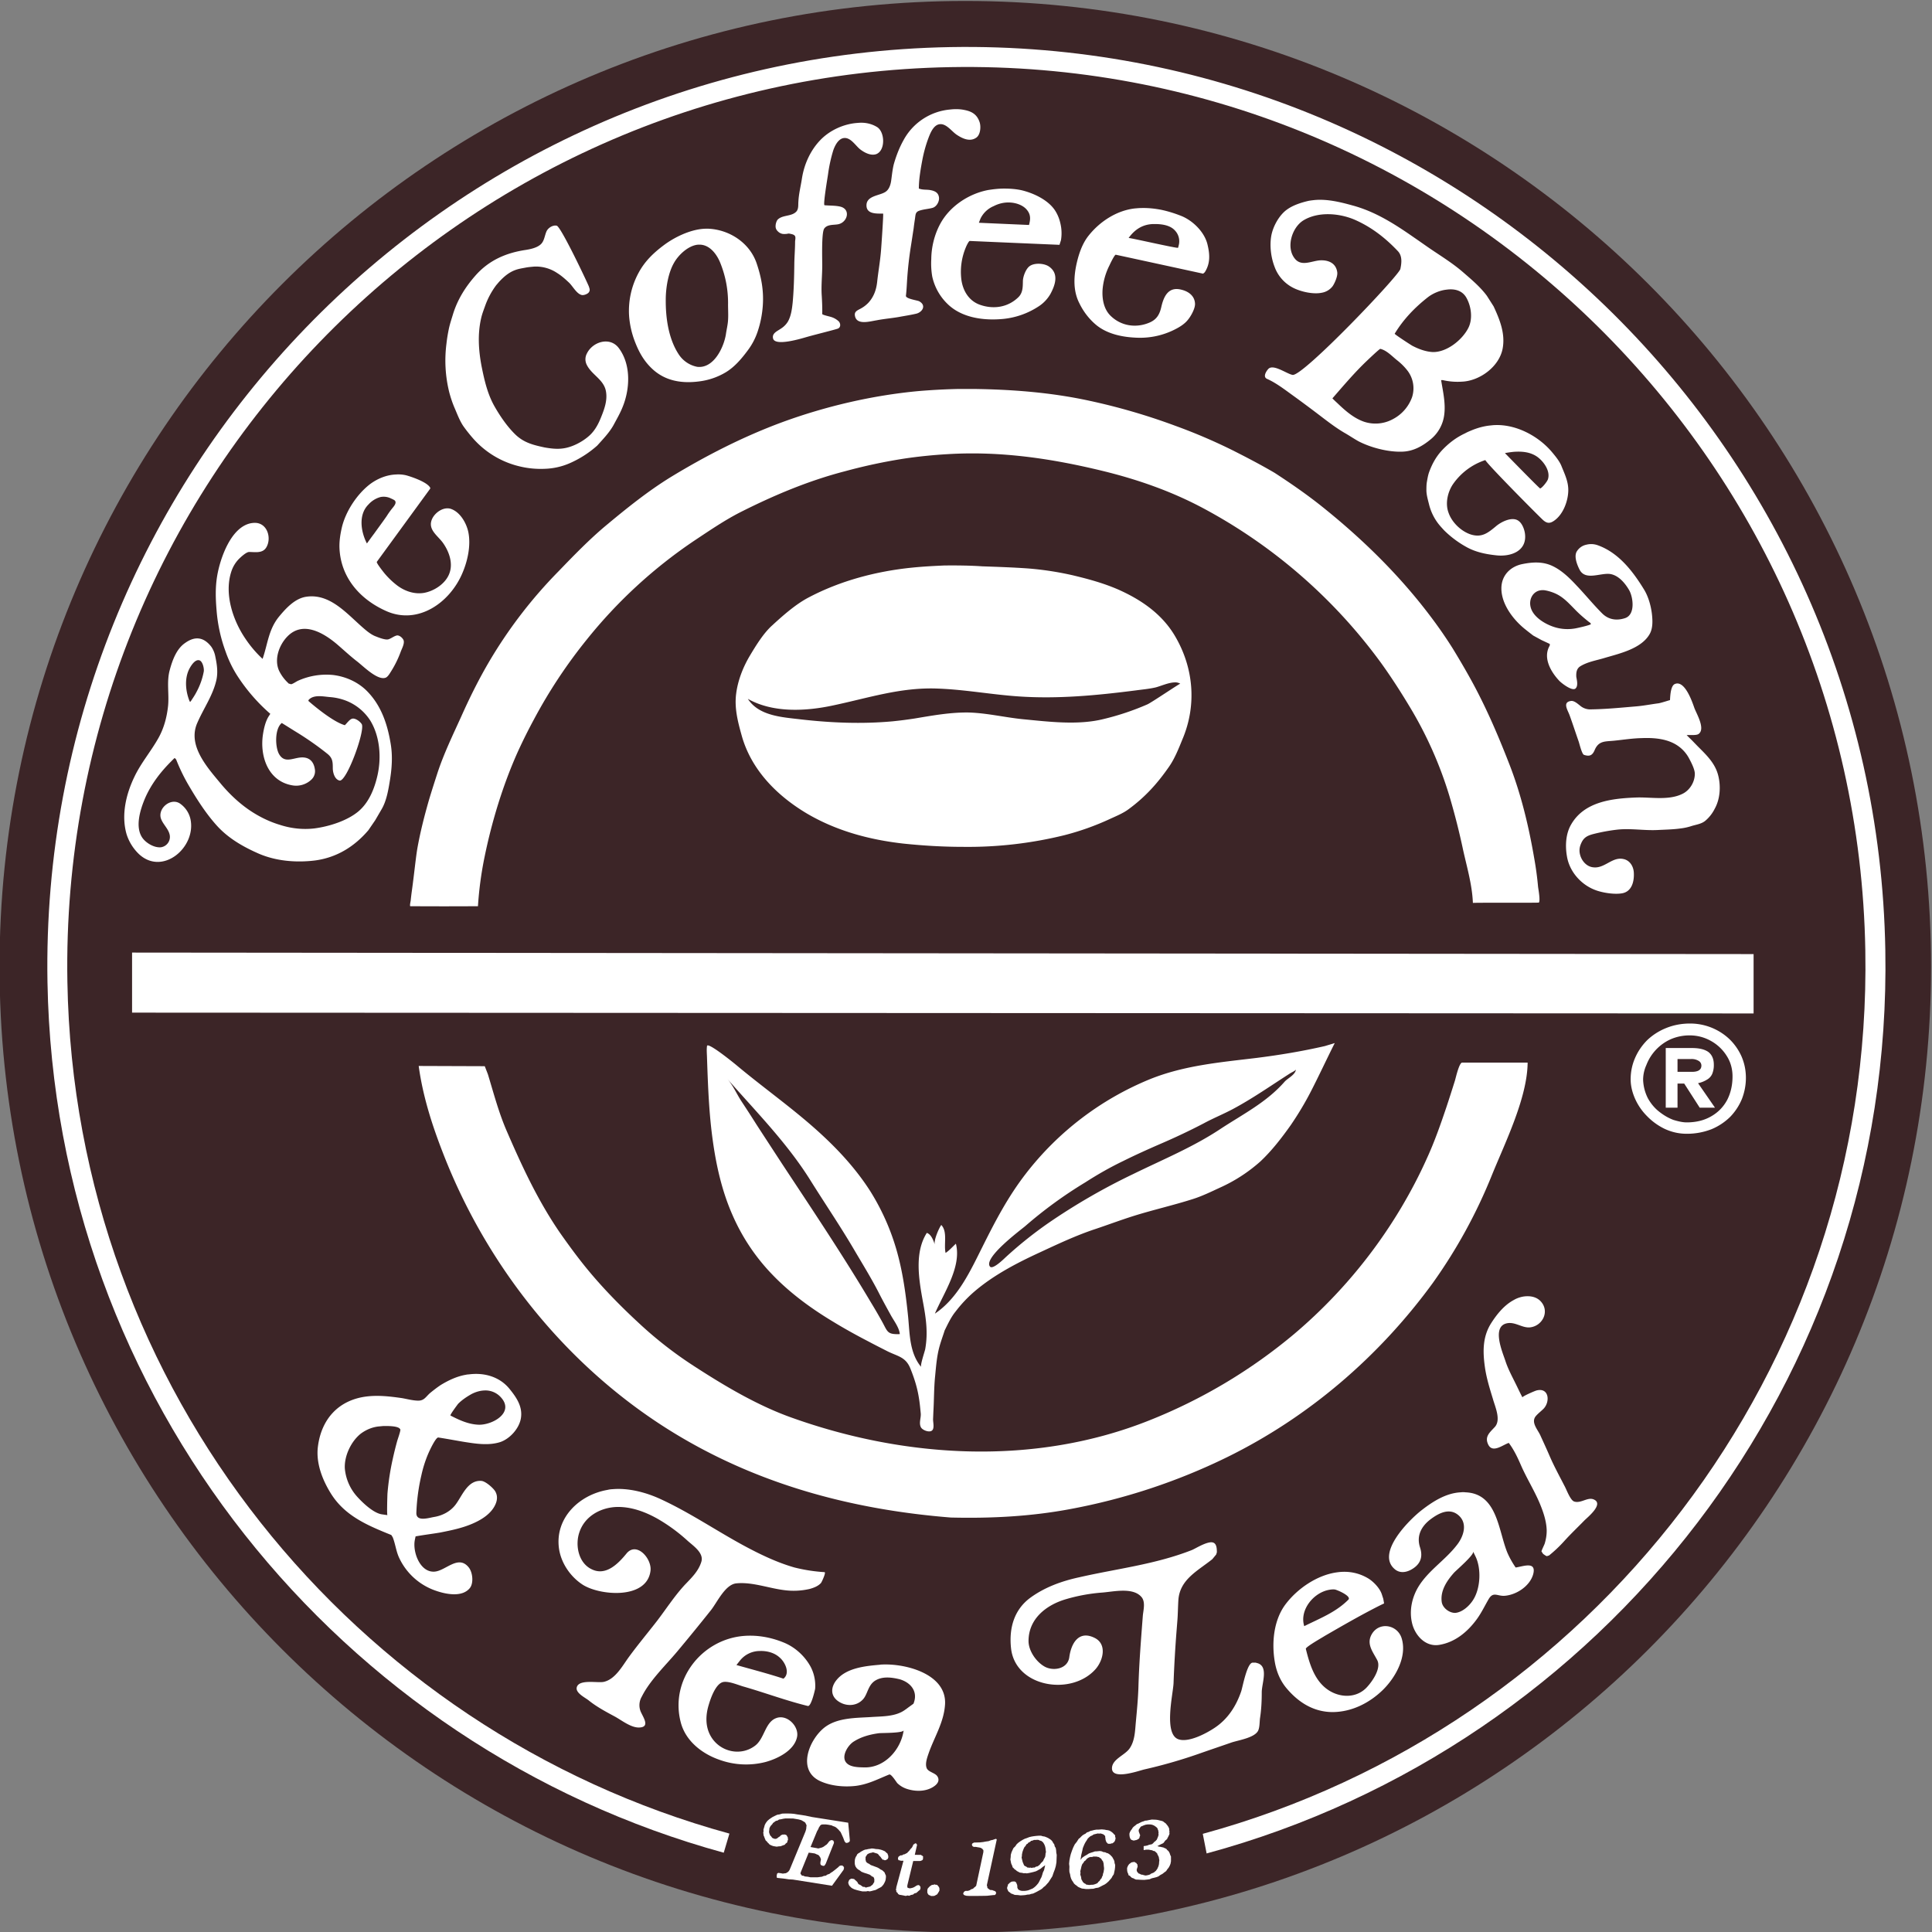 <svg xmlns="http://www.w3.org/2000/svg" xml:space="preserve" width="87.04" height="87.041" viewBox="0 0 87.04 87.041"><rect x="0" y="0" width="87.04" height="87.041" fill="#808080" stroke="none"/><defs><clipPath id="a" clipPathUnits="userSpaceOnUse"><path d="M0 194.991h836.958V0H0Z"/></clipPath></defs><g clip-path="url(#a)" transform="matrix(1.333 0 0 -1.333 -81.9 170.482)"><path d="M0 0c-18.029 0-32.641-14.613-32.641-32.638 0-18.028 14.612-32.643 32.641-32.643 18.024 0 32.639 14.615 32.639 32.643C32.639-14.613 18.024 0 0 0" style="fill:#3c2527;fill-opacity:1;fill-rule:nonzero;stroke:none" transform="translate(94.066 127.861)"/><path d="M0 0v-.029l-.028-.05-.022-.036-.027-.041-.036-.02-.052-.029-.032-.006H-.29l-.022.017-.028.007-.02.011-.026.025-.01.027-.014.022v.09l.014.051.027.031.037.039.027.021.05.032.049.005.048.014.023-.014h.036l.027-.008.024-.032.02-.022.016-.026L0 .041Z" style="fill:#fff;fill-opacity:1;fill-rule:nonzero;stroke:none" transform="translate(93.191 64.026)"/><path d="m0 0 .045-.044.038-.028.012-.032.009-.023.009-.033v-.056L.104-.232.095-.257.073-.27.061-.278.037-.294.023-.299h-.048l-.025.021-.023-.012-.011.018-.036.04-.027.041-.048.047-.018.027-.027.029-.034.016-.038.01-.048.016-.05.014-.024-.012-.049-.009-.035-.009-.043-.019-.037-.023-.026-.04-.014-.024-.017-.023V-.29l.009-.028.008-.034.023-.025.038-.028.035-.014.063-.045.221-.081.052-.027.064-.045.046-.02.05-.044.034-.034.022-.059.013-.023.01-.028v-.056L.024-.956l-.014-.05-.027-.058-.029-.053-.038-.047-.036-.037-.054-.031-.051-.025-.049-.028-.052-.025-.064-.014-.064-.018-.063-.013-.06.012-.061-.013-.06.001H-.76l-.087.019-.09.022-.096.029-.037.017-.036.018-.043.031-.023.027-.028.025-.021.04-.013.037-.008.041.014.022v.021l.014.022.014.029.028.008.012.018.028.005h.017l.052-.01h.021l.017-.021.046-.038.048-.047.019-.042.026-.032.039-.016.035-.02.036-.028.035-.023h.048l.047-.025.058.017.043.008.049.013.042.034.035.024.029.047.03.048v.048l.003.032-.01.045-.013.028-.022.023-.037.008-.028.029-.051.035-.197.065-.079.032-.053.042-.065.039-.041.037-.039.055-.021.057-.008.055v.069l.006.058.012.046.016.041.029.044.021.047.042.035.041.021.036.029.05.027.044.024.052.021.057.008.054.013.061.008.052.011.058-.004.084-.015.083-.005.076-.016.051-.015.071-.03z" style="fill:#fff;fill-opacity:1;fill-rule:nonzero;stroke:none" transform="translate(91.349 65.324)"/><path d="m0 0 .01.014.011.015H.06L.071.012l.013-.015V-.01l.009-.01-.077-.338L.2-.361h.026l.013-.014.026-.009.009-.009.011-.016.016-.009-.007-.03v-.05L.285-.519.27-.539.251-.548.226-.559.198-.567H-.037l-.2-.828V-1.45l.008-.017.029-.014h.01l.025-.01h.024l.047.01.05.013.054.027.05.033.024.012.028.017.01-.012.024.012h.012l.012-.017.014-.015.014-.013.01-.017v-.068l-.015-.009v-.028L.17-1.555l-.056-.05-.043-.039-.067-.018-.053-.042-.062-.01-.06-.029-.058.011-.062-.016-.076.016-.074.014-.061.009-.027.015-.023.016-.009.025-.028.028-.011.008-.01.02v.042l-.017.026.017.031v.039l.243.9h-.105l-.02.019-.027-.008-.015.013-.008.016-.01.006v.056l.01.009v.016l.023.023.017.009.022.016.024.009h.041l.048.03.039.005.049.027.04.02.021.028.039.035.05.067.05.053.027.052.023.054z" style="fill:#fff;fill-opacity:1;fill-rule:nonzero;stroke:none" transform="translate(92.342 65.564)"/><path d="m0 0 .052-.01.063-.011.042-.022.048-.017.037-.015.043-.032.036-.033.035-.034.022-.028.039-.042.019-.037.023-.049.048-.107.045-.119.011-.024h.012l.007-.015.012-.016.036-.004.023.004.032.013.028.018.016.024.003.013v.028L.677.068-.545.26l-.221.047-.145.023-.135.019-.11.019-.096.008-.104.003h-.094l-.104-.003-.091-.027-.077-.012-.086-.041-.064-.031-.069-.045-.057-.041-.057-.05-.053-.071-.036-.07-.02-.075-.024-.079.005-.053-.011-.045.006-.044.005-.053.019-.039.018-.052.019-.043.013-.034.038-.033.032-.042.03-.026.027-.033.038-.023.054-.023.041-.014.046-.008.068-.011.074.011.059.003.075.029.066.023.022.029.018.018.03.018.02.037v.027l.02.037-.004.034-.005.051-.021.033-.02.04h-.008l-.03.015-.022.005h-.013l-.023.002-.029-.007-.023.005-.024-.02-.029-.009-.014-.026-.06-.038-.027-.023-.03-.02-.027-.008-.032-.004-.067.021-.031.019-.033.048-.028.024-.023.053-.015.044-.004.044.009.053.002.047.024.057.035.049.033.031.03.048.039.028.058.043.057.012.05.034.074.011.071.016.072.01h.079l.086-.001h.088l.097-.016.096-.016.083-.023.036-.018.037-.023.023-.012.031-.02.022-.025.01-.027L-.737 0l.007-.036-.007-.034-.003-.056-.01-.048-.02-.063-.533-1.288-.032-.048-.03-.027-.031-.022-.04-.018-.048-.005-.048-.008-.064.013-.062.008-.023.005-.018-.01h-.009l-.014-.008-.006-.029-.012-.028.002-.026-.002-.044.004-.01.014-.016.26-.028.133-.02.138-.008 1.32-.209.378.52.018.026v.017l.007.022.007.029-.014.009v.017l-.009.013-.019.019H.483l-.008.012-.025.004-.014-.01-.027.006-.015-.012-.023-.008-.015-.024-.104-.085-.104-.081-.054-.033-.052-.04-.071-.024-.051-.036-.066-.009-.067-.027-.06-.007-.078-.011h-.252l-.086.018-.099.01-.046.023-.05.003-.021.025-.017.023-.013.019v.01l.002.013v.01l.275.678.072-.008.072-.01.063-.01.068-.031.047-.018.025-.022.02-.025.01-.019.02-.028.004-.025.013-.022-.005-.037-.008-.037-.007-.055v-.007l.003-.029.012-.033.022-.01.034-.015.025-.006.043.006.01.015.002.007.018.023.015.027.271.683.004.019v.013l.002.013-.011.011-.006.031-.034.018-.028.007-.024-.007-.042-.022-.013-.015L.021-.58l-.03-.042-.041-.046-.045-.031-.058-.043-.054-.027-.066-.018-.063-.016-.028.007-.032.006-.2.036.221.535.039.067.025.061.03.043.017.027.015.011.017.01.025.008.051.002h.072z" style="fill:#fff;fill-opacity:1;fill-rule:nonzero;stroke:none" transform="translate(89.43 66.223)"/><path d="m0 0 .073.01.061.014.046.02.055.011.043.009.046.037.03.037.041.029.026.027.022.024.02.046.017.041.01.027.015.054-.007.037.007.036L.498.49.494.53.48.557.472.588l-.011.02-.022.024-.026.021-.047.034-.053.026-.065.018-.059.002H.134L.066.723.004.702-.044.68-.09.663-.122.624-.141.588-.154.583-.162.557-.17.521l.003-.006.005-.036.021-.05.004-.021.015-.022V.345L-.137.319-.141.283-.162.251-.198.229-.217.218-.252.205-.306.194-.329.187l-.036.007-.027.011-.026.008-.015.016-.02.026-.014.041-.005.016-.009.063.001.054.018.05.029.051.036.046.028.048.04.039.044.033.057.048.046.017.06.031.059.028.058.018.058.023.051.003.064.015.108.019L.4.893.452.888.498.879.555.864.608.852.655.836.704.797.744.77.776.731.807.693l.03-.045.026-.06.003-.06.008-.042L.866.463.874.429.866.392l-.02-.04L.825.305.81.283.79.235.76.213.723.18.695.138.663.101.568.055.463 0 .52-.019l.048-.005.052-.013.043-.008L.7-.063.741-.08l.03-.018.027-.037.027-.02.021-.024.031-.055.02-.062.026-.056v-.161L.908-.595.884-.656l-.038-.07-.048-.059L.76-.844.695-.891.636-.938.568-.974l-.07-.05-.065-.025-.088-.023-.069-.015-.075-.033-.081-.011-.103-.011-.112.003-.113.007-.05.001-.051.021-.039.023-.044.012-.041.033-.029.034-.048.023-.014.053-.02.041-.012.047-.004.059v.047l.02.052.021.04.033.042.028.019.04.032.042.01.028.003.036.007.027-.02.027-.015.018-.007.007-.029.022-.013.003-.029v-.021l.006-.026-.015-.04-.011-.038-.009-.031.004-.023.005-.025.017-.025.003-.017.026-.012.015-.026.026-.002.057-.031.049-.005.052-.017.054-.009.049.009.051.011.047.017.03.025.047.018.05.022.03.026.038.031.03.042.02.028.017.041.018.038.016.059.006.046.002.041.008.064-.01.049-.009.059-.021.044-.018.031-.02.054-.024.018L.4-.193l-.034.027-.039.002-.038.023-.041.006-.077.015H.086L0-.135Z" style="fill:#fff;fill-opacity:1;fill-rule:nonzero;stroke:none" transform="translate(100.093 65.5)"/><path d="M0 0v.016L-.018.03H-.04L-.08.016l-.06-.021-.055-.01-.078-.03-.105-.015-.078-.015-.106-.012-.209-.006-.01-.011H-.79l-.026-.015-.014-.018-.009-.029.013-.033.01-.019.016-.005.019-.017h.079l.051-.01.062-.01.046-.01.043-.026.021-.013.01-.024.019-.012v-.069L-.684-1.51l-.009-.043-.036-.037-.034-.025-.037-.038-.066-.021-.042-.03-.066-.022h-.076l-.038-.018-.023-.021-.011-.027-.013-.023.013-.027.015-.02.035-.017.051-.013.087-.005h.124l.246.001.234.004.225.025h.038l.025.019.019.026V-1.77l-.008.011-.015.013-.014.014-.023.006-.037.013-.032.014h-.043l-.038.009-.034.027-.026.017-.025.031v.034l-.015.037.006.038z" style="fill:#fff;fill-opacity:1;fill-rule:nonzero;stroke:none" transform="translate(95.126 65.713)"/><path d="M0 0h-.065l-.047-.021-.053-.011-.029-.032-.055-.024-.035-.042-.035-.017-.033-.061-.033-.031-.029-.059-.017-.045-.02-.056-.011-.048-.01-.054v-.043l-.011-.048.021-.091.018-.068.027-.063.012-.031.011-.019.029-.02.026-.011.024-.013.026-.024h.039l.022-.009.05.007.036-.012.052.014h.048l.048.031.047.007.051.034.037.035.03.042.037.035.036.037.023.054.019.034.027.051.01.06.004.055.014.048-.007.053-.011.091-.017.067-.03.066-.013.018-.015.026-.025.024-.027.023-.025.013-.037.007-.03.018-.036.008H.036L0 0m-.429-1.869-.092-.005-.09.012-.104.005-.075.032-.033.008-.039.027-.03.025-.027.019-.022.025-.009.036-.018.023-.004.051.012.039.012.033.007.038.032.026.028.029.033.022.036.017.054.004h.034l.027-.008.026-.023.013-.023.011-.031.015-.032.006-.071v-.026l.015-.026.012-.026.029-.021.049-.021.049-.01H-.37l.072.01.062.017.058.025.066.026.057.04.048.041.047.051.044.054.037.066.029.063.039.071.027.081.021.076.039.079.039.167-.087-.061-.069-.058-.086-.048-.069-.037-.087-.025-.071-.017-.079-.017-.074-.012-.05.007-.058-.003-.05.013-.055.006-.033.007-.052.03-.035.017-.044.04-.034.019-.032.037-.035.031-.016.055-.022.045-.017.049-.008.05-.014.063.011.087.003.072.025.088.033.073.032.068.061.059.047.07.054.05.076.055.076.046.066.034.071.024.086.034.077.018.079.013.079.009.088.007h.069l.066-.02.061-.009L.361.09.412.067.463.035.514 0l.043-.047.026-.049.04-.057.014-.063.034-.055.014-.078.005-.08.015-.077L.7-.635.695-.758.673-.884.642-.993l-.046-.119-.039-.116-.058-.09-.069-.109-.079-.088-.036-.04-.052-.038-.047-.048-.045-.032-.046-.026-.052-.029-.059-.032-.056-.027-.051-.024-.072-.014-.05-.018-.074-.005-.063-.014Z" style="fill:#fff;fill-opacity:1;fill-rule:nonzero;stroke:none" transform="translate(96.45 65.708)"/><path d="m0 0-.051-.016h-.06l-.046-.016-.056-.033-.028-.03-.035-.043-.036-.023-.032-.055-.034-.038-.019-.047-.013-.041-.011-.054-.012-.048-.014-.055.008-.048-.008-.061.026-.082.011-.079.032-.056.017-.034.029-.027.022-.022.028-.007.026-.026.025-.011.04-.003.036-.008.037.003.05.005h.048l.063.017.052.02.04.021.034.045.035.027.032.054.037.038.017.053.02.033.012.068.019.054.007.052.008.048-.001.05-.007.05-.007.087-.019.072-.04.051-.013.028-.019.022-.026.014L.2-.032l-.027.016-.026.003-.043.011h-.03L0 0m.566.428L.529.432.496.43.464.453.448.477.425.5v.021L.407.56.406.599.397.634v.037L.385.707.369.714.356.732.329.751l-.028.01-.06.019L.187.774.145.78.066.761.002.745-.041.714-.103.688-.149.65-.195.606l-.04-.068-.033-.049-.033-.061-.031-.07-.029-.073-.017-.082-.019-.08-.017-.069-.025-.169.056.074.082.057.07.039.074.048.069.026.074.022.061.022.057.002.051.005.059.006.068-.011.049-.024.065-.007.038-.021.05-.013.039-.023.043-.033.036-.038.031-.032.027-.049.028-.05.018-.046.006-.059.02-.065-.004-.087-.009-.072-.015-.071-.018-.084-.047-.069L.61-.724.552-.791.505-.844.434-.906.377-.945l-.07-.034-.071-.038-.073-.035-.087-.013-.08-.024-.077-.004-.088-.006h-.087l-.07.01-.066.007-.062.025-.069.032-.042.037-.047.033-.045.04-.038.063-.031.043-.03.06-.023.074-.013.076-.022.074-.004.081.004.102-.011.098.011.112.022.116.024.097.042.122.04.102.053.107.067.083.063.1.049.039.035.037.046.043.047.031.058.029.043.04.061.019.061.033.062.013.061.017.075.012h.06l.123.009.099-.009.054-.012.044-.005.054-.012L.566.86.602.838.633.814.66.791.686.759.719.732.732.703v-.04l.015-.04L.739.586.732.55.719.527.704.495.672.471.639.445.602.444Z" style="fill:#fff;fill-opacity:1;fill-rule:nonzero;stroke:none" transform="translate(98.398 65.148)"/><path d="M0 0c-12.681 3.473-22.137 14.993-22.375 28.788-.291 16.756 13.098 30.62 29.858 30.914C24.234 59.997 38.1 46.6 38.39 29.851c.251-14.181-9.3-26.288-22.392-29.859l.13-.663c13.406 3.63 23.197 16.02 22.938 30.53-.296 17.126-14.476 30.818-31.599 30.52-17.125-.303-30.813-14.477-30.515-31.604C-22.8 14.676-13.154 2.909-.192-.646L0 0" style="fill:#fff;fill-opacity:1;fill-rule:nonzero;stroke:none" transform="translate(86.093 65.923)"/><path d="M0 0a.341.341 0 0 0 .204-.044C.19-.029-.79-.696-.912-.744a8.833 8.833 0 0 0-1.477-.494c-.863-.216-1.851-.09-2.727-.006-.612.061-1.219.21-1.838.227-.614.008-1.217-.102-1.815-.202a14.382 14.382 0 0 0-.747-.096c-1.038-.095-2.077-.053-3.114.066-.621.074-1.409.114-1.781.693.854-.483 1.973-.42 2.899-.218 1.19.252 2.267.613 3.504.566.925-.032 1.833-.204 2.755-.266 1.322-.09 2.634.035 3.946.203.226.031.453.05.675.101.169.043.423.16.632.17m-7.761 3.952c.427.003.852 0 1.276-.029.513-.018 1.032-.035 1.548-.072a10.515 10.515 0 0 0 1.512-.232c.523-.125 1.031-.263 1.529-.479.76-.337 1.452-.806 1.894-1.528C.66.521.77-.765.274-1.929c-.122-.3-.257-.64-.442-.908-.398-.576-.813-1.036-1.378-1.45-.186-.138-.413-.229-.623-.326a8.946 8.946 0 0 0-1.541-.55 13.59 13.59 0 0 0-3.416-.395c-.685 0-1.354.04-2.033.111-1.157.131-2.277.434-3.279 1.029-1.014.609-1.873 1.486-2.187 2.642-.127.455-.242.905-.183 1.382.056.459.237.917.471 1.307.2.334.451.744.741 1.007.368.338.804.726 1.249.956 1.072.564 2.285.882 3.485 1.003.369.038.738.057 1.101.073" style="fill:#fff;fill-opacity:1;fill-rule:evenodd;stroke:none" transform="translate(101.127 104.83)"/><path d="M0 0c.167.02.341.017.498-.018.262-.053.419-.166.501-.411.049-.154.028-.415-.106-.517-.215-.157-.469-.039-.662.089-.176.113-.36.398-.594.359-.218-.035-.327-.356-.392-.531a4.543 4.543 0 0 1-.178-.655c-.059-.31-.122-.667-.122-.987.127-.047.224-.032.357-.047.152-.025.295-.069.322-.243.024-.134-.073-.323-.218-.363-.138-.038-.284-.045-.422-.088-.158-.045-.148-.131-.169-.271-.016-.109-.033-.218-.046-.334-.034-.216-.066-.437-.101-.652a12.61 12.61 0 0 1-.114-1.005c-.015-.207-.021-.414-.046-.619-.014-.105.391-.155.449-.188.256-.142.101-.373-.104-.42-.19-.045-.385-.073-.575-.109-.255-.045-.513-.065-.766-.115-.214-.033-.65-.167-.722.13-.036.141.038.188.154.248.115.058.209.126.298.219.182.2.265.437.294.701.038.354.103.71.131 1.07.008.088.088 1.24.07 1.24-.207 0-.566-.028-.562.281.002.318.424.322.624.442.137.076.191.247.211.393.026.187.043.368.088.552.08.28.187.56.329.813A1.988 1.988 0 0 0 0 0" style="fill:#fff;fill-opacity:1;fill-rule:evenodd;stroke:none" transform="translate(93.55 124.192)"/><path d="M0 0c.224.022.449-.02.645-.14.267-.162.291-.791-.025-.915-.178-.063-.385.042-.527.147-.169.121-.331.428-.574.395-.185-.026-.299-.255-.355-.419a5.073 5.073 0 0 1-.176-.811c-.01-.078-.175-1.036-.117-1.04.166-.015.358-.008.519-.044.389-.084.254-.558-.083-.603-.147-.023-.353 0-.449-.145-.092-.14-.065-1.009-.065-1.243 0-.341-.04-.677-.017-1.021.013-.209.021-.409.017-.62 0-.031.252-.084.279-.095a.64.64 0 0 0 .28-.156c.06-.067.074-.189-.022-.239-.06-.029-.769-.204-1.051-.284-.164-.047-1.067-.328-1.146-.06-.052.187.149.257.269.344a.725.725 0 0 1 .229.232c.11.19.14.433.163.649.039.428.05.864.055 1.299.003.249.026.5.026.75 0 .062.037.173-.023.218-.041.039-.123.048-.175.06-.03.004-.078-.012-.11-.012a.625.625 0 0 0-.106 0 .3.3 0 0 0-.179.099.22.22 0 0 0-.065.179c0 .056.026.151.065.201.167.174.475.101.638.28.079.091.057.226.067.336.013.262.08.52.12.782.075.478.284.944.62 1.294C-.948-.243-.467-.028 0 0" style="fill:#fff;fill-opacity:1;fill-rule:evenodd;stroke:none" transform="translate(90.437 123.74)"/><path d="M0 0a.222.222 0 0 0 .096 0c.146-.036 1.048-1.949 1.086-2.054.026-.081.052-.134-.01-.21-.047-.05-.174-.101-.245-.075-.163.048-.291.294-.411.41-.127.12-.256.236-.405.329a1.286 1.286 0 0 1-.785.217c-.089-.009-.174-.015-.259-.03-.121-.024-.256-.042-.371-.086-.212-.077-.375-.217-.525-.374-.042-.044-.079-.092-.117-.134a2.636 2.636 0 0 1-.386-.727c-.047-.13-.098-.263-.128-.401-.121-.531-.086-1.079.016-1.615.095-.473.201-.945.444-1.368.192-.335.431-.683.708-.949.289-.272.6-.346.973-.427.208-.037.423-.064.634-.033.315.042.672.233.9.446.187.177.297.395.39.632.107.265.207.553.156.844-.069.414-.498.564-.66.925a.412.412 0 0 0 .014.359c.195.404.79.584 1.085.176.413-.56.374-1.377.119-1.994-.084-.209-.198-.403-.305-.604-.145-.257-.353-.471-.548-.688a3.512 3.512 0 0 0-.945-.603 2.287 2.287 0 0 0-.829-.183 3.047 3.047 0 0 0-.862.085 3.02 3.02 0 0 0-1.575.958c-.112.129-.224.27-.323.411-.116.177-.192.379-.277.578-.077.175-.14.362-.19.55a4.454 4.454 0 0 0-.095 1.652c.017.158.044.32.076.476.035.176.092.34.143.511.151.491.411.911.747 1.295.458.529 1.046.785 1.728.884.154.026.336.066.463.163.147.108.154.299.22.453.038.095.145.18.253.201" style="fill:#fff;fill-opacity:1;fill-rule:evenodd;stroke:none" transform="translate(80.16 120.266)"/><path d="M0 0c1.32-.016 2.638-.117 3.93-.397a21.165 21.165 0 0 0 2.92-.851 18.673 18.673 0 0 0 1.915-.818c.486-.245.962-.493 1.435-.77.544-.354 1.074-.72 1.583-1.125 1.33-1.061 2.561-2.258 3.597-3.61.295-.384.581-.79.841-1.204.244-.4.482-.806.703-1.216.462-.864.837-1.739 1.189-2.642.409-1.037.671-2.127.859-3.224.058-.323.102-.647.131-.97.012-.092.081-.464.027-.532.013-.013-2.23.002-2.23-.013-.023.599-.197 1.194-.327 1.774a23.423 23.423 0 0 1-.47 1.851 13.26 13.26 0 0 1-1.348 3.021c-.301.5-.613.985-.953 1.458a17.87 17.87 0 0 1-6.015 5.236c-1.07.572-2.217.973-3.398 1.261-1.727.42-3.443.675-5.23.568-.492-.028-.99-.078-1.473-.15a18.336 18.336 0 0 1-2.006-.428c-1.235-.32-2.402-.812-3.538-1.385-.544-.278-1.042-.621-1.551-.958a16.364 16.364 0 0 1-3.644-3.352 17.03 17.03 0 0 1-1.786-2.702 17.979 17.979 0 0 1-.549-1.104c-.5-1.12-.87-2.34-1.116-3.541a12.128 12.128 0 0 1-.222-1.659 174.5 174.5 0 0 0-2.288 0c-.022.02.011.162.014.185.009.092.02.179.032.276.054.38.096.765.144 1.146.015.116.03.227.048.336.099.558.237 1.099.393 1.643.092.309.189.609.286.909.213.652.523 1.293.805 1.913.274.616.575 1.223.914 1.806a15.735 15.735 0 0 0 2.382 3.112c.503.522 1.023 1.059 1.579 1.526.713.594 1.425 1.17 2.216 1.657 1.189.723 2.441 1.362 3.746 1.845 1.471.541 3.074.915 4.63 1.057.455.038.911.062 1.363.071z" style="fill:#fff;fill-opacity:1;fill-rule:evenodd;stroke:none" transform="translate(94.32 114.748)"/><path d="M0 0c.336.151.591-.6.661-.801.068-.192.379-.698.154-.879-.073-.067-.308-.032-.412-.047l.18-.176.18-.186c.31-.312.618-.594.716-1.04.08-.355.051-.767-.13-1.089a1.266 1.266 0 0 0-.324-.409c-.139-.109-.316-.124-.482-.179a1.902 1.902 0 0 0-.349-.074c-.247-.035-.512-.039-.76-.052-.455-.025-.915.061-1.368.013a6.169 6.169 0 0 1-.83-.153c-.238-.064-.339-.146-.421-.366a.536.536 0 0 1-.017-.319c.05-.211.216-.409.438-.435.389-.057.646.363 1.028.279.215-.042.337-.241.352-.445.021-.305-.062-.656-.397-.714-.243-.041-.573.007-.808.078-.53.159-.966.624-1.055 1.176-.061.351-.041.759.142 1.071.448.782 1.397.882 2.203.913.489.017 1.076-.104 1.539.114.26.115.439.401.439.689-.002.156-.126.391-.199.527a1.196 1.196 0 0 1-.361.408c-.356.253-.821.286-1.242.269-.3-.006-.598-.053-.897-.084-.322-.036-.549.011-.689-.326-.078-.18-.174-.216-.357-.156-.076.023-.161.406-.188.472-.1.285-.194.576-.297.86-.065.182-.253.446.04.489.108.019.232-.096.309-.155a.53.53 0 0 1 .389-.128c.502.008 1.002.058 1.5.1.257.021.511.072.767.105.109.019.368.107.386.107.008.185.03.484.16.543" style="fill:#fff;fill-opacity:1;fill-rule:evenodd;stroke:none" transform="translate(118.042 104.774)"/><path d="M0 0v-2.006l-54.803.027v2.03z" style="fill:#fff;fill-opacity:1;fill-rule:evenodd;stroke:none" transform="translate(120.707 95.648)"/><path d="M0 0h2.211c-.007-1.178-.754-2.691-1.198-3.78A17.525 17.525 0 0 0-1-7.457c-1.814-2.486-4.194-4.529-6.958-5.885a20.602 20.602 0 0 0-5.284-1.747c-1.341-.252-2.681-.319-4.041-.287-3.172.253-6.215 1.035-8.986 2.637-3.739 2.16-6.619 5.661-8.173 9.669-.375.96-.687 1.937-.826 2.956l2.233-.008.106-.273c.197-.648.37-1.31.641-1.929.522-1.206 1.06-2.362 1.805-3.443.215-.305.434-.608.662-.901.604-.78 1.296-1.493 2.016-2.157a13.385 13.385 0 0 1 1.822-1.42c1.041-.676 2.17-1.35 3.346-1.764 3.849-1.371 8.202-1.622 12.056-.086a17.894 17.894 0 0 1 4.898 2.919A16.967 16.967 0 0 1-2.048-4.88c.316.534.605 1.084.859 1.653.254.554.458 1.137.653 1.715.099.298.194.595.289.898C-.221-.533-.105 0 0 0" style="fill:#fff;fill-opacity:1;fill-rule:evenodd;stroke:none" transform="translate(110.859 91.981)"/><path d="M0 0c.199.025.402-.008.546-.148.342-.343.078-.859-.356-.898-.27-.019-.499.203-.784.136-.504-.121-.133-.979-.042-1.254.09-.282.225-.527.352-.786.077-.154.147-.309.229-.462-.014.033.438.23.482.236.41.102.461-.37.237-.613-.077-.079-.178-.155-.255-.241-.192-.21.038-.45.135-.652.103-.227.21-.457.309-.686.15-.352.336-.691.513-1.035.067-.119.195-.483.326-.527.226-.076.453.157.658.071.364-.149-.2-.6-.309-.709-.227-.233-.467-.46-.686-.703a4.404 4.404 0 0 0-.511-.483l-.077-.024-.048.024-.074.051-.055.082c-.014.014.1.238.107.269.044.144.07.298.067.455-.01.312-.117.62-.235.904-.184.436-.435.837-.625 1.266-.119.274-.239.534-.421.777-.207-.07-.545-.354-.693-.06-.139.28.063.422.225.603.211.242.003.683-.069.945-.111.362-.225.728-.275 1.108-.07.516-.069 1.005.221 1.458.196.305.441.606.764.778.097.057.219.1.344.118" style="fill:#fff;fill-opacity:1;fill-rule:evenodd;stroke:none" transform="translate(112.95 84.077)"/><path d="M0 0c.538.047 1.121-.105 1.602-.324C2.609-.785 3.5-1.4 4.472-1.924c.529-.284 1.1-.558 1.682-.723a5.617 5.617 0 0 1 1.013-.157c.061-.003-.094-.334-.118-.364-.094-.108-.245-.165-.382-.203a2.406 2.406 0 0 0-.89-.037c-.522.069-1.067.278-1.591.225-.373-.036-.642-.629-.852-.899a74.845 74.845 0 0 0-1.146-1.405c-.387-.462-.922-.972-1.195-1.52a.572.572 0 0 1-.041-.505c.08-.189.323-.517-.023-.541-.291-.027-.621.248-.862.376-.298.16-.609.327-.87.538-.122.098-.47.26-.399.458.092.265.708.123.911.17.391.089.63.545.849.844.305.417.634.81.95 1.217.308.404.588.839.934 1.214.222.233.465.462.562.783.092.298-.272.537-.466.711a5.781 5.781 0 0 1-.977.721C1.115-.763.6-.572.082-.604c-.524-.039-1.021-.328-1.197-.843-.155-.438-.037-1.052.417-1.261.479-.235.895.195 1.17.531.341.42.861-.166.814-.576-.117-.992-1.736-.845-2.306-.466-.417.276-.73.746-.791 1.241C-1.935-.97-1.127-.191-.168-.024A.83.83 0 0 0 0 0" style="fill:#fff;fill-opacity:1;fill-rule:evenodd;stroke:none" transform="translate(82.14 77.563)"/><path d="M0 0c.22.03.232-.175.232-.337L.208-.412l-.13-.157c-.49-.394-1.1-.682-1.147-1.384-.015-.232-.015-.466-.034-.696l-.025-.316a41.985 41.985 0 0 1-.104-1.796c-.016-.371-.35-1.754.186-1.901.345-.101.926.208 1.206.396.443.295.724.732.894 1.23.046.13.196.97.388.97h.102l.075-.021c.362-.125.13-.683.13-.981 0-.292-.014-.59-.059-.875-.016-.122-.008-.309-.065-.425-.125-.24-.663-.317-.901-.397-.384-.134-.769-.263-1.154-.399a16.856 16.856 0 0 0-1.795-.512c-.19-.046-1.088-.368-1.088.038 0 .309.437.443.595.672.178.254.184.586.211.884.037.398.075.789.088 1.189.023.808.087 1.609.149 2.415.018.193.099.473-.053.639-.292.326-.933.173-1.31.143a5.928 5.928 0 0 1-1.233-.224c-.658-.192-1.267-.655-1.267-1.415 0-.34.271-.721.562-.874.297-.15.764-.063.816.33.062.46.314.913.846.655.431-.203.309-.747.048-1.053-.815-.933-2.734-.624-2.865.714-.069.67.107 1.292.659 1.695.489.355 1.058.56 1.648.688 1.287.294 2.562.433 3.801.918.099.037.406.234.618.262" style="fill:#fff;fill-opacity:1;fill-rule:evenodd;stroke:none" transform="translate(102.335 75.766)"/><path d="M0 0a.183.183 0 0 1-.09.157.454.454 0 0 1-.262.064h-.455v-.433h.486C-.106-.212 0-.14 0 0m.459-1.423h-.516l-.523.814h-.227v-.814h-.398V.593h.884C-.069.593.115.547.24.456.358.362.42.221.42.031a.779.779 0 0 0-.053-.308.411.411 0 0 0-.173-.195.926.926 0 0 0-.307-.123Zm.593 1.055c0 .249-.062.486-.196.694A1.46 1.46 0 0 1 .32.834a1.45 1.45 0 0 1-.721.186 1.59 1.59 0 0 1-.652-.137 1.577 1.577 0 0 1-.805-.86 1.232 1.232 0 0 1-.112-.499 1.49 1.49 0 0 1 .164-.634c.101-.18.229-.333.386-.454.159-.124.315-.213.479-.274.162-.048.307-.082.443-.082.323 0 .598.07.831.206.233.133.415.321.54.556.12.236.179.502.179.79m.452-.05c0-.24-.045-.476-.132-.704a1.924 1.924 0 0 0-.394-.606 1.986 1.986 0 0 0-.632-.421 2.286 2.286 0 0 0-.844-.156c-.258 0-.504.056-.735.162a2.102 2.102 0 0 0-.608.438 1.96 1.96 0 0 0-.41.605c-.093.218-.14.429-.14.636 0 .245.047.481.143.707.098.231.236.432.411.611.181.173.393.312.642.413.251.102.52.154.811.154A1.932 1.932 0 0 0 .942.899c.175-.168.313-.365.413-.587.098-.227.149-.466.149-.73" style="fill:#fff;fill-opacity:1;fill-rule:evenodd;stroke:none" transform="translate(118.943 91.88)"/><path d="M0 0c.115-.034.168-.286.148-.386a2.35 2.35 0 0 0-.242-.68c-.057-.114-.132-.221-.203-.33h-.028c-.144.348-.187.791-.003 1.127C-.275-.172-.142.04 0 0m1.759 4.636c.028.003.06.009.094.009.438.019.597-.504.414-.821-.123-.219-.378-.163-.584-.163-.101 0-.292-.181-.359-.249a1.088 1.088 0 0 1-.242-.408c-.248-.75.047-1.648.476-2.276a3.85 3.85 0 0 1 .579-.68c.172.495.198.977.54 1.409.237.289.547.634.935.691.87.13 1.461-.691 2.069-1.173.09-.068.186-.134.293-.171.093-.038.312-.122.411-.096.099.029.179.102.279.129.096.028.232-.1.245-.184.016-.11-.057-.245-.097-.346a3.495 3.495 0 0 0-.352-.712c-.035-.057-.103-.168-.174-.186-.283-.091-.776.424-.978.571-.214.168-.413.352-.618.53-.461.4-1.178.846-1.714.296-.283-.29-.454-.773-.283-1.156a1.4 1.4 0 0 1 .298-.407l.025-.027.076-.023c.038-.013.196.097.24.115a2.334 2.334 0 0 0 1.175.197c.41-.047.814-.218 1.12-.507.506-.489.727-1.135.84-1.823.068-.404.041-.812-.024-1.216-.053-.328-.116-.718-.291-1.006l-.208-.357-.231-.338c-.476-.559-1.079-.93-1.818-1.025-.631-.075-1.303-.02-1.891.234-.513.226-.995.499-1.381.911-.396.429-.723.948-1.016 1.451a6.245 6.245 0 0 0-.391.818l-.026.03-.028.021s-.089-.087-.099-.099c-.374-.371-.693-.785-.901-1.267-.159-.376-.35-.977-.078-1.345.128-.171.391-.324.609-.307a.353.353 0 0 1 .3.44c-.049.193-.213.33-.285.514-.134.345.309.729.626.532a.866.866 0 0 0 .365-.532c.204-.946-.935-1.931-1.739-1.185a1.598 1.598 0 0 0-.419.671c-.188.648-.02 1.36.271 1.957.221.461.558.853.807 1.3.188.337.285.71.325 1.093.037.4-.054.809.056 1.203.086.323.226.712.515.91.34.245.633.203.887-.122a.87.87 0 0 0 .14-.348c.054-.258.09-.511.035-.774-.119-.531-.437-.967-.651-1.465-.335-.775.373-1.528.83-2.082.263-.308.556-.589.893-.826.328-.229.69-.412 1.069-.526.38-.124.782-.169 1.183-.12.491.066 1.095.256 1.476.575.356.301.539.762.641 1.206.139.606.088 1.319-.238 1.858a1.717 1.717 0 0 1-.835.681 1.94 1.94 0 0 1-.544.118c-.217.019-.521.086-.693-.081l-.021-.023v-.029s.78-.693 1.23-.818c.065.06.16.197.245.219.109.031.279-.101.328-.187.115-.227-.515-1.956-.752-1.903-.167.039-.228.272-.228.418 0 .229-.01.353-.198.498-.31.247-.632.472-.967.682-.187.113-.373.233-.559.347-.247-.193-.229-.839-.081-1.069.176-.283.436-.128.694-.099.295.034.47-.114.508-.416a.389.389 0 0 0-.112-.321.747.747 0 0 0-.661-.201c-.811.144-1.093.976-.986 1.71.031.203.084.449.2.629l.05.077A6.06 6.06 0 0 0 1.263-.492a3.923 3.923 0 0 0-.377.79 5.17 5.17 0 0 0-.303 1.38c-.034.399-.047.778.019 1.173.095.566.456 1.663 1.157 1.785" style="fill:#fff;fill-opacity:1;fill-rule:evenodd;stroke:none" transform="translate(68.178 105.577)"/><path d="M0 0a.55.55 0 0 0 .336-.039C.382-.061.439-.084.48-.114.554-.186.47-.291.425-.348a2.72 2.72 0 0 1-.216-.298c-.14-.202-.284-.394-.424-.591-.083-.108-.164-.224-.244-.332-.202.387-.298.969.051 1.315A.838.838 0 0 0 0 0m.52.762C.634.77.75.762.865.735c.146-.038.739-.231.82-.433L1.673.274-.124-2.19c-.026-.034.243-.37.278-.411.111-.128.233-.248.366-.353.26-.212.605-.342.946-.286.358.063.75.324.869.677.12.344-.023.73-.224 1.014-.185.257-.545.463-.354.835.107.202.364.378.599.321.339-.099.565-.51.62-.831.076-.43-.03-.926-.199-1.326-.421-1.019-1.514-1.792-2.6-1.296-.885.399-1.529 1.141-1.564 2.14-.006.228.029.448.08.673.128.549.518 1.14.966 1.478.252.183.55.304.861.317" style="fill:#fff;fill-opacity:1;fill-rule:evenodd;stroke:none" transform="translate(74.3 111.095)"/><path d="M0 0a.683.683 0 0 0 .089.005c.348 0 .587-.326.704-.619.174-.433.262-.882.262-1.357-.003-.191.012-.38 0-.568-.009-.165-.051-.325-.073-.485-.071-.444-.411-1.167-.971-1.1a.968.968 0 0 0-.63.431c-.343.527-.438 1.237-.432 1.847.001.397.085.906.283 1.243.148.26.456.553.768.603m.384.544C1.101.513 1.779.069 2.017-.616c.16-.469.244-.911.214-1.408a3.527 3.527 0 0 0-.184-.931 2.23 2.23 0 0 0-.326-.613c-.207-.279-.44-.556-.739-.738a2.285 2.285 0 0 0-.875-.307c-.606-.085-1.187.004-1.639.443-.283.274-.444.584-.578.941a3.045 3.045 0 0 0-.179.812 2.698 2.698 0 0 0 .325 1.48c.204.375.487.652.829.91.37.282.907.542 1.383.569.044.002.087.002.136.002" style="fill:#fff;fill-opacity:1;fill-rule:evenodd;stroke:none" transform="translate(84.992 119.62)"/><path d="M0 0c.225-.004.481-.048.631-.21A.529.529 0 0 0 .77-.702S.748-.796.743-.801c-.004-.034-1.655.347-1.671.33.201.277.456.455.816.471zm-.489.542c.224.005.445-.018.667-.061C.409.432.627.363.848.276c.389-.155.775-.532.884-.941.086-.342.111-.658-.086-.964l-.055-.048s-2.911.633-2.952.64c-.04.01-.201-.328-.209-.35a2.212 2.212 0 0 1-.237-.819c-.023-.318.037-.673.277-.901.353-.341.859-.417 1.313-.221.242.105.338.277.395.528.084.366.245.699.688.579.238-.059.445-.213.451-.48.002-.157-.132-.399-.227-.518-.117-.156-.293-.263-.47-.351a2.595 2.595 0 0 0-1.241-.272c-.479.014-1.003.112-1.388.42-.245.2-.444.458-.582.743-.209.406-.196.866-.101 1.312.074.337.19.694.406.968.381.483.953.858 1.57.927.076.006.149.014.227.014" style="fill:#fff;fill-opacity:1;fill-rule:evenodd;stroke:none" transform="translate(100.512 120.321)"/><path d="M0 0c.208-.047.391-.242.548-.37.142-.109.272-.236.38-.379a.981.981 0 0 0 .145-.885 1.354 1.354 0 0 0-.655-.745 1.227 1.227 0 0 0-.97-.083c-.355.124-.641.38-.909.637a3.41 3.41 0 0 0-.158.152c.376.431.745.868 1.156 1.26.095.091.438.416.463.413m2.238 2.001c.28.039.553-.029.689-.306.154-.292.201-.712.037-1.009-.207-.393-.721-.803-1.188-.794-.238.011-.48.101-.691.211C1.073.106.477.49.486.512c.294.485.674.881 1.122 1.233.16.124.396.231.63.256m-4.447 3.03c.427.036.862-.071 1.27-.184.771-.208 1.422-.626 2.067-1.075.189-.129.376-.263.566-.393.369-.25.745-.482 1.082-.771.292-.254.59-.499.824-.812l.23-.361c.21-.452.399-.923.304-1.428-.117-.613-.78-1.095-1.384-1.116a2.223 2.223 0 0 0-.641.053h-.054c.062-.382.156-.78.106-1.167a1.271 1.271 0 0 0-.449-.827c-.289-.241-.603-.418-.986-.425-.471-.014-1.055.138-1.471.356-.16.09-.31.193-.469.283-.285.166-.565.382-.831.585a44.9 44.9 0 0 1-.853.635c-.294.21-.609.461-.938.605-.137.071-.02.256.052.333.168.177.626-.169.819-.202C-2.621-.94.626 2.471.678 2.7c.046.215.067.449-.091.61-.426.449-.902.817-1.473 1.063-.517.215-1.219.271-1.715-.032-.382-.237-.591-.899-.297-1.28.22-.291.559-.095.85-.07.295.019.556-.094.594-.411.013-.135-.086-.358-.157-.462a.585.585 0 0 0-.372-.222c-.281-.058-.688.032-.943.158a1.286 1.286 0 0 0-.65.727c-.12.312-.167.7-.11 1.034.057.323.272.719.552.907.194.135.447.217.678.273.079.019.164.026.247.036" style="fill:#fff;fill-opacity:1;fill-rule:evenodd;stroke:none" transform="translate(108.091 116.103)"/><path d="M0 0c.278.021.563.001.799-.161.222-.154.466-.492.368-.772-.029-.078-.185-.276-.259-.305 0-.027-1.192 1.196-1.192 1.196.094.018.19.031.284.042m-.797.89c.062.005.124.015.19.015C.097.928.831.543 1.288.013c.118-.14.268-.318.337-.489.11-.274.24-.535.232-.84-.009-.353-.172-.791-.466-1.002-.144-.104-.245-.112-.384.011C.87-2.184-.862-.44-.947-.278a2.143 2.143 0 0 1-1.104-.831c-.175-.271-.253-.645-.139-.948.112-.324.416-.619.737-.73.382-.127.595.047.869.275.172.146.542.336.757.182.129-.091.202-.29.221-.441.071-.589-.488-.783-.981-.725-.332.036-.652.1-.95.254a3.436 3.436 0 0 0-.802.589c-.06.066-.124.134-.18.204a1.755 1.755 0 0 0-.333.686c-.036.142-.083.307-.086.452 0 .102 0 .202.017.3.018.103.036.211.069.31.1.278.23.521.429.741.233.25.487.444.796.588.081.046.164.077.249.113.186.073.38.127.581.149" style="fill:#fff;fill-opacity:1;fill-rule:evenodd;stroke:none" transform="translate(112.587 112.622)"/><path d="M0 0c.06.015.128.021.201.009A1.53 1.53 0 0 0 .574-.11c.251-.121.42-.309.616-.507.15-.158.315-.301.489-.439.027-.025.055-.025.07-.073.013-.035-.51-.15-.558-.154a1.476 1.476 0 0 0-.657.044c-.31.093-.732.334-.82.675-.066.252.057.501.286.564m1.596 1.551a.656.656 0 0 0 .384-.018c.7-.25 1.177-.866 1.551-1.473.154-.242.242-.549.279-.835.026-.225.042-.504-.083-.708-.287-.484-1.01-.644-1.504-.79-.281-.087-.574-.128-.829-.283-.127-.078-.144-.21-.139-.342 0-.063.087-.315-.029-.414-.118-.092-.474.186-.549.267-.275.293-.539.744-.343 1.142l.026.05v.05l-.279.13-.282.154s-.226.174-.231.181c-.422.323-.848.868-.844 1.419.003.435.307.739.722.818.34.067.678.086 1.001-.066.32-.15.585-.411.822-.666.293-.307.56-.637.859-.936.219-.219.496-.254.777-.161.355.118.272.709.137.945-.135.232-.345.486-.619.542-.329.064-.861-.244-1.06.158-.08.158-.183.42-.101.59a.495.495 0 0 0 .334.246" style="fill:#fff;fill-opacity:1;fill-rule:evenodd;stroke:none" transform="translate(113.459 107.933)"/><path d="M0 0a.696.696 0 0 0 .54-.227c.481-.516-.277-.944-.744-.931-.344.011-.653.155-.953.309-.032.016.234.368.257.398.129.13.288.236.447.326.145.077.3.121.453.125m-3.439-1.203c.183.005.476 0 .561-.082l.022-.028c.027-.025-.099-.367-.107-.408a11.108 11.108 0 0 1-.143-.578 8.572 8.572 0 0 1-.182-1.18c-.004-.063-.025-.735-.001-.735l-.182.026c-.281.036-.643.38-.827.582a1.638 1.638 0 0 0-.431.966c-.025.426.214.926.543 1.183.185.136.403.226.632.243l.115.011M-.543.542C-.032.612.489.471.826.066c.234-.287.457-.6.397-.994-.05-.343-.363-.701-.698-.816-.404-.129-.846-.054-1.256.011-.277.047-.554.099-.839.143-.09.01-.312-.479-.342-.551a4.079 4.079 0 0 1-.23-.725 6.614 6.614 0 0 1-.17-1.273c-.005-.3.389-.176.593-.138.282.044.554.184.731.416.227.299.406.838.875.804.138-.011.384-.227.459-.34.091-.145.083-.303.013-.457-.138-.307-.452-.506-.749-.637-.362-.16-.732-.234-1.117-.311-.279-.047-.556-.08-.831-.13 0 0-.027-.125-.027-.13-.076-.403.183-1.11.682-1.06.374.04.791.576 1.14.143.138-.17.174-.542.033-.707-.267-.317-.822-.196-1.149-.081A2.122 2.122 0 0 0-2.901-5.64c-.097.216-.122.457-.209.677l-.048.077c-.795.321-1.564.639-2.039 1.397-.291.466-.514 1.037-.442 1.592.117.932.703 1.581 1.655 1.694.396.047.798 0 1.19-.057.181-.032.353-.08.536-.085.208-.003.26.124.406.255.119.097.237.189.364.274.264.16.55.296.856.347.028.007.059.01.089.011" style="fill:#fff;fill-opacity:1;fill-rule:evenodd;stroke:none" transform="translate(77.824 80.9)"/><path d="M0 0c.243.009.499-.06.675-.227.18-.157.356-.525.121-.708-.522.173-1.062.311-1.589.461l.125.158A.859.859 0 0 0 0 0m-.537.51C-.095.544.358.467.781.296c.391-.151.735-.459.937-.835a1.38 1.38 0 0 0 .149-.737c-.011-.061-.136-.608-.247-.582-.744.182-1.458.452-2.195.662-.18.054-.473.18-.659.149-.261-.047-.434-.562-.498-.781-.107-.351-.116-.742.081-1.068.313-.523 1.024-.676 1.507-.289.297.242.324.771.684.913.368.15.78-.264.718-.621-.086-.468-.659-.746-1.067-.858a2.641 2.641 0 0 0-1.568.078c-.587.205-1.139.639-1.299 1.266C-3.046-.985-1.975.396-.537.51" style="fill:#fff;fill-opacity:1;fill-rule:evenodd;stroke:none" transform="translate(87.123 72.094)"/><path d="M0 0c-.09-.649-.637-1.266-1.317-1.255-.205.004-.546 0-.656.209-.115.219.106.557.29.667.255.162.556.241.85.28.104.011.819 0 .833.099m-.822 2.213c.01 0 .021 0 .03.005.813.06 2.257-.301 2.19-1.348C1.36.265 1.033-.231.84-.789c-.047-.138-.118-.335-.066-.48.045-.142.295-.168.367-.291.1-.162-.03-.292-.177-.374-.262-.148-.606-.136-.882-.038a.827.827 0 0 0-.296.184c-.036.039-.208.324-.276.292-.383-.153-.697-.326-1.123-.383-.399-.046-.848-.006-1.212.162-.8.373-.361 1.42.158 1.818.429.326 1.046.314 1.564.346.382.027.829.009 1.151.245l.283.206c.164.399-.079.711-.462.825-.283.069-.606.112-.859-.063-.23-.169-.23-.462-.4-.63-.226-.233-.6-.228-.859-.021-.237.193-.199.472-.019.691.327.403.951.47 1.446.513" style="fill:#fff;fill-opacity:1;fill-rule:evenodd;stroke:none" transform="translate(91.982 69.415)"/><path d="M0 0a.647.647 0 0 0 .177.011C.244.006.758-.212.642-.334.215-.762-.313-.962-.85-1.229-1.02-.682-.531-.088 0 0m.252.589C.618.643.989.584 1.33.374c.17-.11.375-.322.442-.526l.049-.151.028-.158-.101-.048C1.103-.831.465-1.2-.16-1.561c-.062-.043-.651-.372-.636-.436.134-.538.306-1.119.809-1.422.408-.243.935-.23 1.263.135.182.199.477.624.345.899-.143.278-.37.538-.202.86.24.457.867.357 1.019-.1.201-.623-.2-1.333-.622-1.751-.458-.45-1.063-.757-1.718-.757-.64.006-1.148.33-1.551.811-.217.262-.34.569-.394.899-.108.65-.033 1.419.379 1.951.39.51 1.048.968 1.72 1.061" style="fill:#fff;fill-opacity:1;fill-rule:evenodd;stroke:none" transform="translate(106.37 74.163)"/><path d="m0 0 .076-.157c.208-.415.175-1.097-.081-1.486-.122-.191-.351-.404-.589-.43-.198-.013-.438.162-.467.368-.053.379.172.715.41.983C-.59-.649.05-.106 0 0m-.258 2.001C.821 1.958.847.72 1.157-.038c.08-.183.168-.337.28-.502.241.032.713.23.593-.227-.11-.396-.551-.687-.943-.727-.26-.03-.401.161-.563-.116-.132-.226-.243-.463-.402-.68-.309-.423-.732-.778-1.268-.865-.479-.077-.831.341-.921.749-.095.417 0 .852.216 1.213.337.552.899.895 1.292 1.4.23.283.395.74.059 1.024-.314.264-.687.051-.958-.156-.311-.244-.459-.565-.335-.94.079-.248.05-.465-.144-.638-.188-.164-.483-.282-.706-.098-.662.547.504 1.689.9 1.996.382.297.829.582 1.323.606a.627.627 0 0 0 .162 0" style="fill:#fff;fill-opacity:1;fill-rule:evenodd;stroke:none" transform="translate(111.228 75.456)"/><path d="M0 0c-.042-.164-.276-.268-.378-.384-.608-.693-1.394-1.088-2.149-1.583-.931-.621-1.976-1.05-2.977-1.541a21.296 21.296 0 0 1-2.849-1.646A13.672 13.672 0 0 1-9.78-6.293c-.057-.051-.449-.448-.551-.341-.252.29 1.06 1.26 1.187 1.37a14.706 14.706 0 0 0 2.033 1.481c.417.267.828.503 1.279.72.416.207.841.398 1.264.582.491.211.989.446 1.458.691.319.173.66.311.978.48.668.356 1.29.793 1.924 1.199.067.046.154.074.214.136C.003.014.003.008 0 0m-19.212-.285c.984-1.125 2.033-2.179 2.826-3.458.48-.766.987-1.513 1.445-2.291.287-.49.587-.972.844-1.472.128-.252.265-.502.404-.753.103-.194.294-.432.311-.654-.441-.016-.407.084-.612.447-.115.207-.235.413-.36.618-.95 1.599-1.985 3.142-3.006 4.69-.29.445-.58.888-.868 1.332-.17.27-.343.536-.52.804-.15.235-.28.528-.464.737M1.318.924C1.046.383.79-.17.513-.709.306-1.11.084-1.479-.169-1.85c-.307-.433-.639-.863-1.025-1.226a5.33 5.33 0 0 0-1.371-.888c-.293-.136-.593-.282-.896-.379-.68-.218-1.372-.372-2.055-.588-.417-.133-.827-.286-1.243-.426-.654-.215-1.277-.51-1.9-.799-.774-.357-1.549-.761-2.197-1.314a4.43 4.43 0 0 1-.637-.675c-.158-.193-.262-.421-.373-.644-.054-.173-.119-.346-.169-.524-.095-.333-.12-.677-.153-1.019-.041-.4-.035-.805-.059-1.206l-.01-.243c-.006-.106.057-.32-.04-.393-.096-.075-.324.02-.37.111-.077.143.007.318-.007.471-.018.182-.033.353-.064.532-.052.335-.155.66-.282.974-.157.402-.421.417-.772.59-.21.107-.421.213-.629.324-.406.21-.813.434-1.208.675-.74.444-1.445.958-2.046 1.58a6.797 6.797 0 0 0-1.364 2.035c-.347.787-.541 1.636-.66 2.485-.132.928-.166 1.867-.198 2.802-.002.137-.02.288 0 .421.023.147.957-.617 1.001-.655.974-.815 2.02-1.539 2.947-2.41.591-.553 1.137-1.165 1.574-1.851a7.807 7.807 0 0 0 .95-2.23c.167-.657.256-1.333.324-2.004.058-.588.043-1.218.441-1.699-.039.05.118.515.136.597.104.573.023 1.083-.082 1.639-.132.728-.285 1.635.137 2.295.144-.046.222-.247.269-.392-.038.145.14.553.22.66.221-.231.078-.66.146-.945.125.082.236.209.348.312.201-.781-.416-1.672-.71-2.364.778.523 1.194 1.434 1.599 2.242.44.883.867 1.701 1.469 2.481a10.163 10.163 0 0 0 4.2 3.201c1.157.466 2.366.569 3.591.717C-.555.518.211.645.984.822z" style="fill:#fff;fill-opacity:1;fill-rule:evenodd;stroke:none" transform="translate(105.233 91.717)"/><path d="M0 0c.208-.006.452-.081.589-.246C.728-.41.714-.571.663-.76c0 0-1.675.073-1.693.075-.003 0 .05.13.052.138a.87.87 0 0 0 .449.425C-.357-.034-.177.006 0 0m-.183.47C.018.47.216.456.407.415c.402-.096.891-.32 1.131-.677.109-.167.169-.338.204-.535a1.42 1.42 0 0 0 .001-.478l-.05-.156s-3.011.128-3.03.131c-.037.003-.12-.177-.13-.205a2.135 2.135 0 0 1-.157-1.094c.05-.384.255-.727.631-.859.459-.161.945-.086 1.296.256.158.154.149.358.154.56.008.151.096.384.214.481.16.131.506.111.67-.006.342-.239.207-.627.045-.926a1.235 1.235 0 0 0-.422-.434 2.659 2.659 0 0 0-1.15-.406c-.657-.067-1.427.023-1.921.52a1.83 1.83 0 0 0-.501.913 2.62 2.62 0 0 0-.032.588c.004.402.105.82.296 1.177.318.601.965 1.03 1.624 1.156.174.027.355.049.537.049" style="fill:#fff;fill-opacity:1;fill-rule:evenodd;stroke:none" transform="translate(95.555 121.05)"/></g></svg>
